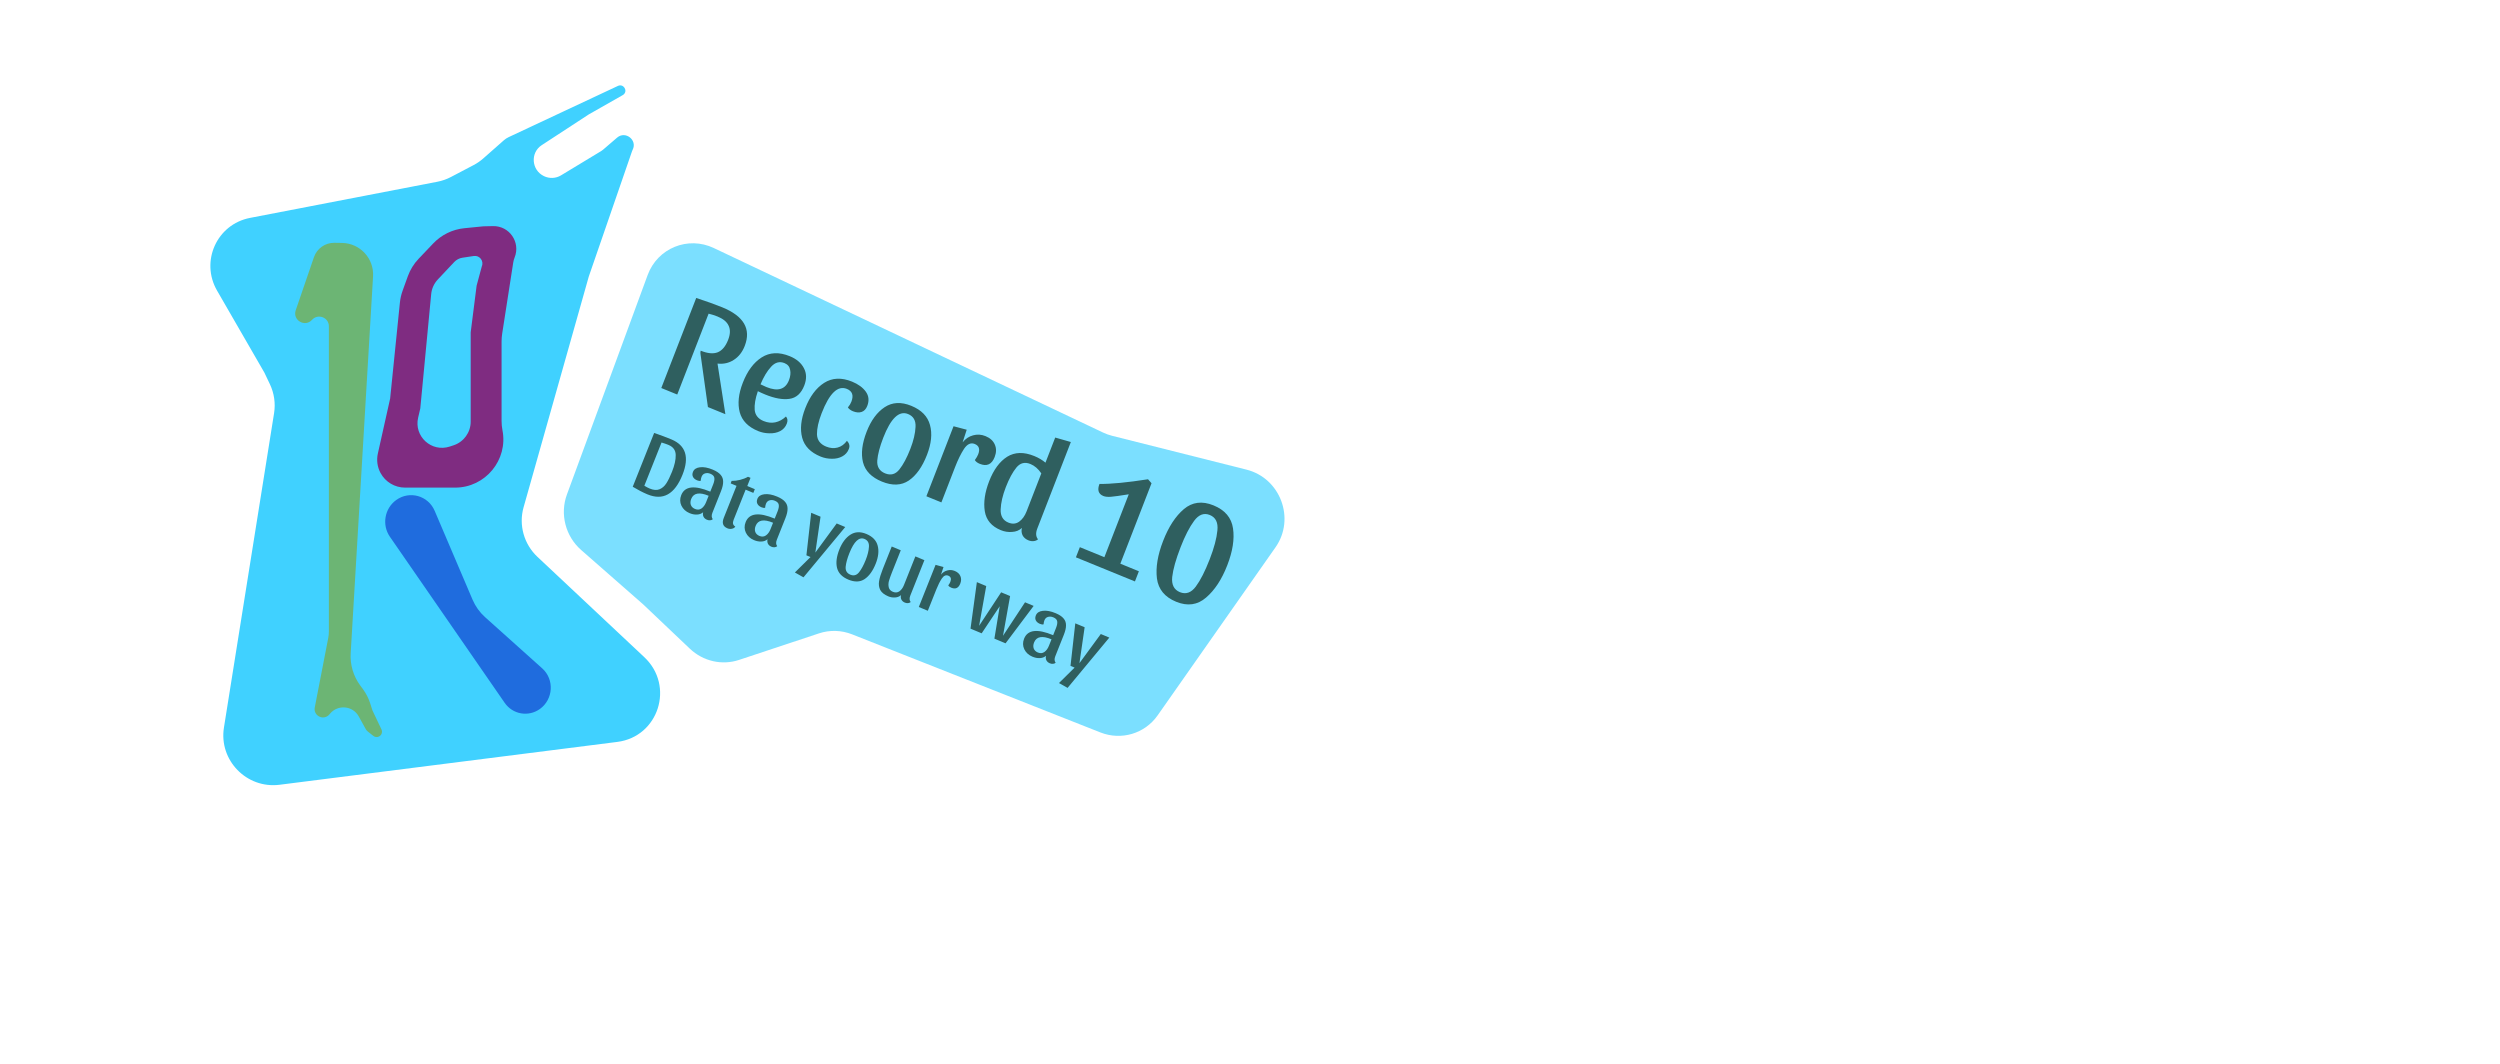 <svg width="5059" height="2153" viewBox="0 0 5059 2153" fill="none" xmlns="http://www.w3.org/2000/svg">
<path d="M1310.61 556.495C1330.61 502.135 1392.05 477.077 1444.44 501.911L2232.12 875.29C2238.03 878.09 2244.18 880.3 2250.49 881.889L2522.44 950.356C2591.04 967.627 2621.71 1049.65 2581.18 1107.44L2342.58 1447.65C2316.61 1484.68 2269.02 1498.85 2226.74 1482.15L1724.29 1283.65C1702.77 1275.15 1679.12 1274.44 1657.39 1281.66L1495.38 1335.45C1460.94 1346.88 1422.81 1338.15 1396 1312.71L1301.5 1223L1176.09 1113.05C1144.22 1085.11 1132.68 1040.18 1147.22 1000.67L1310.61 556.495Z" fill="#7BDFFF"/>
<path d="M1507.05 699.988C1502.16 712.584 1494.78 722.012 1484.89 728.275C1475.19 734.612 1464.21 737.102 1451.96 735.745L1467.85 838.144L1432.54 823.723L1417.48 715.873C1417.17 713.385 1417.33 711.307 1417.98 709.64C1431.77 715.273 1443.17 716.385 1452.16 712.976C1461.22 709.382 1468.34 700.917 1473.51 687.581C1477.82 676.467 1478.17 667.06 1474.55 659.36C1471.19 651.55 1463.71 645.28 1452.12 640.548C1446.42 638.22 1440.36 636.279 1433.93 634.727L1370.47 798.376L1338.19 785.195L1408.87 602.931C1431.15 610.311 1448.72 616.63 1461.6 621.888C1505.19 639.688 1520.34 665.721 1507.05 699.988ZM1590.43 842.82C1593.87 846.585 1594.45 851.431 1592.15 857.358C1589.56 864.026 1585.06 869.052 1578.63 872.436C1572.28 875.635 1565.1 877.104 1557.11 876.843C1549.04 876.767 1541.42 875.265 1534.25 872.336C1514.02 864.074 1501.58 851.378 1496.93 834.246C1492.35 816.929 1494.41 797.064 1503.1 774.652C1512.37 750.758 1525.08 733.634 1541.24 723.282C1557.65 712.82 1576.62 711.983 1598.14 720.77C1611.75 726.328 1621.29 734.409 1626.77 745.012C1632.31 755.43 1632.57 767.123 1627.54 780.089C1621.29 796.203 1611.3 805.211 1597.57 807.113C1584.02 809.09 1567.68 806.173 1548.55 798.362C1543.22 796.184 1538.23 793.933 1533.6 791.61C1528.47 806.468 1526.34 819.114 1527.19 829.547C1528.23 840.055 1534.27 847.562 1545.3 852.069C1553.4 855.373 1561.27 856.227 1568.92 854.631C1576.82 852.924 1584 848.987 1590.43 842.82ZM1587.58 734.805C1577.65 730.749 1568.61 733.174 1560.47 742.08C1552.4 750.8 1545.24 762.679 1538.98 777.718C1544.36 780.341 1548.33 782.179 1550.91 783.23C1574.08 792.694 1589.3 788.071 1596.55 769.363C1599.49 761.769 1600.28 754.795 1598.91 748.442C1597.79 741.979 1594.02 737.433 1587.58 734.805ZM1713.72 786.958C1695.33 779.448 1678.31 795.882 1662.65 836.262C1656.25 852.747 1653.11 866.91 1653.2 878.749C1653.55 890.479 1659.71 898.785 1671.66 903.667C1679.75 906.971 1687.48 907.658 1694.83 905.726C1702.44 903.683 1708.8 899.093 1713.91 891.954C1716.46 894.713 1717.99 897.374 1718.49 899.937C1719.24 902.39 1718.97 905.284 1717.68 908.618C1715.09 915.286 1710.59 920.312 1704.16 923.696C1697.99 926.97 1691 928.514 1683.19 928.328C1675.31 928.328 1667.78 926.863 1660.61 923.934C1640.37 915.672 1627.93 902.976 1623.29 885.844C1618.71 868.527 1620.77 848.662 1629.46 826.25C1638.72 802.355 1651.44 785.232 1667.59 774.88C1684.01 764.418 1702.88 763.543 1724.22 772.255C1736.72 777.362 1746.02 784.162 1752.1 792.652C1758.18 801.143 1759.14 810.761 1754.97 821.504C1752.53 827.801 1748.73 831.829 1743.58 833.586C1738.42 835.343 1732.53 834.869 1725.91 832.165C1723.89 831.339 1721.88 830.198 1719.89 828.741C1718.08 827.359 1716.71 825.942 1715.79 824.49C1718.98 820.646 1721.33 816.778 1722.84 812.889C1727.8 800.108 1724.76 791.464 1713.72 786.958ZM1844.03 821.181C1864.63 829.593 1877.28 842.587 1881.96 860.165C1886.72 877.557 1884.69 897.644 1875.85 920.427C1866.44 944.692 1854.19 962.003 1839.1 972.36C1824.07 982.532 1805.89 983.262 1784.56 974.549C1763.59 965.987 1750.86 952.955 1746.35 935.453C1742.03 918.026 1744.47 897.458 1753.66 873.749C1762.57 850.781 1774.75 834.193 1790.21 823.986C1805.68 813.78 1823.62 812.844 1844.03 821.181ZM1791.02 957.879C1802.43 962.535 1812.07 959.928 1819.94 950.056C1827.82 940.184 1835.24 926.265 1842.21 908.297C1848.6 891.812 1852.09 877.039 1852.68 863.978C1853.46 850.991 1848.42 842.283 1837.57 837.852C1819.36 830.416 1802.61 846.425 1787.31 885.879C1780.34 903.846 1776.32 919.155 1775.25 931.805C1774.36 944.531 1779.62 953.222 1791.02 957.879ZM1972.56 898.445C1964.65 895.215 1957.41 898.484 1950.86 908.251C1944.56 917.908 1938.53 930.145 1932.79 944.963L1904.99 1016.65L1874.64 1004.25L1929.59 862.555L1956.26 869.585L1947.95 895.154C1953.75 887.871 1960.81 883.135 1969.11 880.948C1977.49 878.575 1985.91 879.117 1994.37 882.571C2003.57 886.327 2009.79 891.979 2013.04 899.529C2016.47 907.153 2016.4 915.597 2012.8 924.858C2006.99 939.861 1996.9 944.434 1982.56 938.576C1977.78 936.623 1974.49 934.102 1972.71 931.013C1975.86 926.723 1978.12 922.818 1979.49 919.299C1983.51 908.926 1981.2 901.975 1972.56 898.445ZM2099.09 1069.52C2095.57 1078.59 2096.05 1085.87 2100.53 1091.35C2097.98 1093.52 2094.95 1094.75 2091.43 1095.03C2088.1 1095.39 2084.59 1094.81 2080.91 1093.31C2075.58 1091.13 2071.74 1087.85 2069.39 1083.46C2067.12 1078.88 2066.62 1073.85 2067.9 1068.37C2062.58 1073.28 2056.01 1075.95 2048.16 1076.4C2040.43 1077.1 2032.8 1075.92 2025.26 1072.84C2006.5 1065.18 1995.69 1052.4 1992.83 1034.49C1989.97 1016.59 1992.92 996.341 2001.69 973.743C2010.74 950.404 2022.89 933.91 2038.13 924.258C2053.56 914.682 2071.86 914.213 2093.01 922.85C2101.84 926.455 2109.37 930.926 2115.61 936.263L2135.33 885.418L2166.97 894.476L2099.09 1069.52ZM2107.2 957.935C2100.97 948.738 2093.62 942.412 2085.16 938.957C2073.94 934.376 2064.5 936.743 2056.84 946.059C2049.18 955.375 2042.01 968.647 2035.33 985.873C2028.94 1002.36 2025.47 1017.35 2024.92 1030.86C2024.44 1044.18 2029.62 1053.06 2040.48 1057.49C2048.57 1060.79 2055.82 1060.22 2062.24 1055.76C2068.73 1051.11 2073.77 1044.16 2077.36 1034.9L2107.2 957.935ZM2304.63 1156.02L2296.66 1176.58L2177.2 1127.8L2185.17 1107.24L2234.83 1127.52L2284.18 1000.27C2266.45 1003.12 2254.3 1004.8 2247.7 1005.33C2241.36 1005.74 2236.35 1005.2 2232.67 1003.7C2222.74 999.643 2220.15 991.502 2224.89 979.277C2248.21 979.574 2280.96 976.427 2323.14 969.836L2330.25 977.887L2267.11 1140.7L2304.63 1156.02ZM2455.72 1022.69C2478.9 1032.15 2492.04 1047.71 2495.15 1069.36C2498.33 1090.83 2494.46 1115.64 2483.54 1143.8C2472.41 1172.51 2458.08 1194.33 2440.57 1209.28C2423.24 1224.3 2403.08 1227.12 2380.09 1217.73C2357.1 1208.35 2344.12 1192.64 2341.16 1170.62C2338.45 1148.49 2342.63 1123.16 2353.69 1094.63C2364.75 1066.11 2378.71 1044.67 2395.57 1030.31C2412.68 1015.84 2432.73 1013.3 2455.72 1022.69ZM2387.63 1198.29C2399.77 1203.24 2410.5 1199.47 2419.82 1186.97C2429.14 1174.47 2438.54 1156 2448.03 1131.55C2456.86 1108.76 2462.02 1089.41 2463.51 1073.5C2465.25 1057.47 2460.14 1047.02 2448.18 1042.14C2436.41 1037.33 2425.83 1041.27 2416.44 1053.96C2407.04 1066.64 2397.89 1084.47 2388.99 1107.44C2379.51 1131.89 2373.87 1151.9 2372.09 1167.48C2370.5 1183.14 2375.68 1193.4 2387.63 1198.29Z" fill="#2F5F5F"/>
<path d="M1323.74 876.116C1337.15 880.693 1348.84 885.066 1358.8 889.237C1387.8 901.378 1395.25 925.177 1381.14 960.633C1365.35 1000.33 1341.62 1013.54 1309.96 1000.29C1300.66 996.398 1290.81 991.299 1280.41 984.992L1323.74 876.116ZM1314.62 988.584C1322.37 991.828 1329.01 992.333 1334.55 990.099C1340.09 987.865 1344.73 983.825 1348.48 977.979C1352.27 972.022 1356.09 964.194 1359.95 954.494C1365.1 941.56 1367.58 930.305 1367.38 920.73C1367.19 911.154 1362.39 904.396 1352.98 900.457C1348.89 898.743 1344.13 897.075 1338.7 895.455L1303.89 982.923C1307.61 985.26 1311.19 987.147 1314.62 988.584ZM1422.85 1036.63C1419.19 1039.65 1414.96 1041.19 1410.16 1041.26C1405.42 1041.49 1400.5 1040.54 1395.41 1038.41C1387.77 1035.21 1382.28 1030.18 1378.95 1023.32C1375.72 1016.5 1375.59 1009.36 1378.56 1001.89C1385.75 983.829 1405.34 981.494 1437.33 994.887L1443.12 980.337C1445.34 974.762 1446.15 970.289 1445.55 966.918C1445 963.436 1442.4 960.721 1437.75 958.775C1433.88 957.153 1430.25 956.868 1426.86 957.921C1423.51 958.862 1421.11 961.172 1419.65 964.851C1418.71 967.193 1418.16 969.887 1417.98 972.934C1415.94 973.511 1413.48 973.198 1410.61 971.993C1406.62 970.324 1403.86 968 1402.34 965.02C1400.81 962.04 1400.8 958.655 1402.31 954.864C1404.44 949.512 1409.16 946.415 1416.47 945.572C1423.82 944.618 1432.48 946.227 1442.44 950.398C1449.75 953.456 1455.06 956.981 1458.38 960.972C1461.74 964.851 1463.4 969.447 1463.35 974.76C1463.46 980.008 1462 986.422 1458.99 994.004L1441.68 1037.49C1439.51 1042.95 1439.76 1047.35 1442.44 1050.68C1440.89 1051.98 1439.05 1052.71 1436.92 1052.86C1434.91 1053.06 1432.79 1052.69 1430.58 1051.76C1427.37 1050.42 1425.07 1048.42 1423.67 1045.75C1422.32 1042.98 1422.05 1039.93 1422.85 1036.63ZM1406.35 1029.91C1411.22 1031.95 1415.6 1031.64 1419.5 1028.98C1423.44 1026.21 1426.52 1022.04 1428.74 1016.46L1434 1003.25C1415.29 995.418 1403.54 997.523 1398.75 1009.56C1396.98 1014.02 1396.72 1018.08 1397.98 1021.73C1399.35 1025.42 1402.14 1028.15 1406.35 1029.91ZM1478.63 978.229L1480.46 973.143C1486.24 973.221 1492.01 972.515 1497.77 971.023C1503.64 969.579 1508.92 967.498 1513.62 964.782L1518.76 966.937L1512.18 983.494L1527.45 989.889L1524.46 997.415L1508.85 990.881L1484.62 1051.76C1483.29 1055.1 1482.9 1057.87 1483.45 1060.05C1484.01 1062.23 1485.52 1064.1 1488 1065.66C1486.43 1067.99 1484.11 1069.43 1481.06 1069.97C1478.07 1070.67 1475.02 1070.37 1471.92 1069.07C1462.96 1065.32 1460.51 1058.31 1464.6 1048.06L1490.42 983.165L1478.63 978.229ZM1553.21 1091.2C1549.56 1094.23 1545.33 1095.77 1540.52 1095.84C1535.78 1096.07 1530.87 1095.12 1525.77 1092.98C1518.14 1089.79 1512.65 1084.76 1509.31 1077.9C1506.08 1071.08 1505.95 1063.94 1508.93 1056.47C1516.11 1038.41 1535.7 1036.07 1567.69 1049.47L1573.48 1034.92C1575.7 1029.34 1576.51 1024.87 1575.92 1021.5C1575.37 1018.01 1572.77 1015.3 1568.12 1013.35C1564.24 1011.73 1560.61 1011.45 1557.22 1012.5C1553.88 1013.44 1551.47 1015.75 1550.01 1019.43C1549.08 1021.77 1548.52 1024.47 1548.34 1027.51C1546.31 1028.09 1543.85 1027.78 1540.97 1026.57C1536.98 1024.9 1534.23 1022.58 1532.7 1019.6C1531.18 1016.62 1531.17 1013.23 1532.68 1009.44C1534.81 1004.09 1539.53 1000.99 1546.83 1000.15C1554.19 999.197 1562.84 1000.8 1572.81 1004.98C1580.11 1008.03 1585.42 1011.56 1588.74 1015.55C1592.11 1019.43 1593.76 1024.03 1593.72 1029.34C1593.82 1034.59 1592.37 1041 1589.35 1048.58L1572.05 1092.07C1569.87 1097.53 1570.12 1101.93 1572.8 1105.26C1571.25 1106.56 1569.41 1107.29 1567.29 1107.44C1565.27 1107.63 1563.16 1107.27 1560.94 1106.34C1557.73 1105 1555.43 1102.99 1554.04 1100.33C1552.69 1097.55 1552.41 1094.51 1553.21 1091.2ZM1536.71 1084.49C1541.58 1086.53 1545.96 1086.22 1549.86 1083.56C1553.81 1080.79 1556.89 1076.61 1559.11 1071.04L1564.37 1057.83C1545.66 1050 1533.91 1052.1 1529.12 1064.14C1527.34 1068.6 1527.08 1072.66 1528.34 1076.31C1529.71 1080 1532.5 1082.73 1536.71 1084.49ZM1710.42 1066.49L1625.94 1168.28L1608.54 1158.46L1640.15 1127.21L1631.85 1123.74L1641.51 1037.64L1660.44 1045.57L1649.92 1118.23L1693.15 1059.26L1710.42 1066.49ZM1753.4 1080.58C1765.79 1085.77 1773.36 1093.69 1776.1 1104.33C1778.88 1114.86 1777.55 1126.98 1772.09 1140.7C1766.28 1155.3 1758.78 1165.69 1749.61 1171.87C1740.48 1177.93 1729.5 1178.28 1716.66 1172.9C1704.04 1167.62 1696.42 1159.68 1693.79 1149.08C1691.27 1138.53 1692.85 1126.12 1698.53 1111.85C1704.04 1098.03 1711.48 1088.07 1720.88 1081.99C1730.27 1075.91 1741.11 1075.44 1753.4 1080.58ZM1720.65 1162.87C1727.52 1165.74 1733.35 1164.21 1738.16 1158.29C1742.97 1152.37 1747.53 1144.01 1751.83 1133.19C1755.78 1123.27 1757.97 1114.36 1758.39 1106.48C1758.93 1098.64 1755.93 1093.35 1749.4 1090.62C1738.45 1086.03 1728.24 1095.61 1718.79 1119.36C1714.49 1130.17 1711.98 1139.4 1711.26 1147.03C1710.66 1154.71 1713.79 1159.99 1720.65 1162.87ZM1842.12 1205.13C1839.95 1210.6 1840.2 1214.99 1842.87 1218.33C1841.32 1219.63 1839.48 1220.35 1837.36 1220.51C1835.34 1220.7 1833.23 1220.34 1831.01 1219.41C1827.8 1218.07 1825.5 1216.06 1824.11 1213.4C1822.76 1210.62 1822.49 1207.58 1823.29 1204.27C1820.05 1207.21 1816.06 1208.79 1811.32 1209.02C1806.65 1209.41 1802.05 1208.65 1797.51 1206.75C1789.54 1203.41 1784.14 1199.13 1781.31 1193.92C1778.63 1188.63 1777.83 1182.7 1778.89 1176.13C1780.01 1169.44 1782.47 1161.3 1786.29 1151.71L1804.52 1105.89L1822.79 1113.53L1804.88 1158.52C1802.18 1165.32 1800.16 1171.05 1798.83 1175.69C1797.65 1180.27 1797.55 1184.59 1798.52 1188.64C1799.49 1192.68 1802.24 1195.66 1806.78 1197.56C1811.65 1199.6 1816.04 1199.29 1819.94 1196.63C1823.88 1193.86 1826.96 1189.68 1829.18 1184.11L1852.34 1125.91L1870.6 1133.55L1842.12 1205.13ZM1918.98 1164.93C1914.22 1162.94 1909.84 1164.87 1905.83 1170.74C1901.97 1176.54 1898.26 1183.89 1894.72 1192.81L1877.54 1235.96L1859.28 1228.32L1893.22 1143.02L1909.3 1147.41L1904.14 1162.81C1907.68 1158.44 1911.97 1155.62 1917 1154.34C1922.07 1152.95 1927.15 1153.33 1932.24 1155.46C1937.78 1157.77 1941.51 1161.22 1943.43 1165.8C1945.47 1170.42 1945.37 1175.52 1943.15 1181.1C1939.56 1190.13 1933.45 1192.84 1924.81 1189.22C1921.93 1188.02 1919.96 1186.48 1918.9 1184.6C1920.83 1182.03 1922.22 1179.68 1923.06 1177.56C1925.55 1171.32 1924.19 1167.11 1918.98 1164.93ZM2091.69 1226.11L2034.84 1301.82L2012.26 1292.36L2023.03 1226.83L1986.52 1281.59L1963.94 1272.13L1976.79 1178.01L1995.72 1185.94L1981.35 1266.35L2025.94 1198.59L2044.04 1206.16L2029.67 1286.58L2074.26 1218.81L2091.69 1226.11ZM2116.67 1327.1C2113.01 1330.12 2108.78 1331.67 2103.97 1331.74C2099.24 1331.96 2094.32 1331.01 2089.23 1328.88C2081.59 1325.68 2076.1 1320.65 2072.76 1313.79C2069.53 1306.98 2069.41 1299.83 2072.38 1292.36C2079.57 1274.3 2099.16 1271.97 2131.15 1285.36L2136.94 1270.81C2139.15 1265.23 2139.97 1260.76 2139.37 1257.39C2138.82 1253.91 2136.22 1251.19 2131.57 1249.25C2127.7 1247.63 2124.06 1247.34 2120.68 1248.39C2117.33 1249.33 2114.93 1251.64 2113.46 1255.32C2112.53 1257.67 2111.98 1260.36 2111.8 1263.41C2109.76 1263.98 2107.3 1263.67 2104.42 1262.47C2100.44 1260.8 2097.68 1258.47 2096.16 1255.49C2094.63 1252.51 2094.62 1249.13 2096.13 1245.34C2098.26 1239.98 2102.98 1236.89 2110.29 1236.04C2117.64 1235.09 2126.3 1236.7 2136.26 1240.87C2143.57 1243.93 2148.88 1247.45 2152.2 1251.44C2155.56 1255.32 2157.22 1259.92 2157.17 1265.23C2157.28 1270.48 2155.82 1276.89 2152.8 1284.48L2135.5 1327.96C2133.33 1333.42 2133.58 1337.82 2136.25 1341.15C2134.7 1342.45 2132.86 1343.18 2130.74 1343.33C2128.72 1343.53 2126.61 1343.16 2124.4 1342.24C2121.19 1340.89 2118.88 1338.89 2117.49 1336.22C2116.14 1333.45 2115.87 1330.41 2116.67 1327.1ZM2100.16 1320.38C2105.03 1322.42 2109.42 1322.11 2113.32 1319.45C2117.26 1316.68 2120.34 1312.51 2122.56 1306.93L2127.82 1293.72C2109.11 1285.89 2097.36 1288 2092.57 1300.04C2090.8 1304.5 2090.54 1308.55 2091.8 1312.2C2093.17 1315.9 2095.96 1318.62 2100.16 1320.38ZM2244.84 1290.23L2160.37 1392.03L2142.97 1382.2L2174.58 1350.96L2166.28 1347.48L2175.94 1261.38L2194.87 1269.31L2184.35 1341.97L2227.58 1283L2244.84 1290.23Z" fill="#2F5F5F"/>
<path d="M439.274 588.151C404.983 528.74 438.903 453.873 505.976 440.931L885.081 367.782C894.642 365.937 903.868 362.706 912.466 358.191L958.489 334.02C965.472 330.353 971.985 325.868 977.892 320.659L1019.72 283.772C1022.56 281.27 1025.74 279.184 1029.17 277.575L1250.45 173.851C1261.61 168.619 1271.22 183.69 1261.67 191.457V191.457C1261.22 191.819 1260.75 192.143 1260.25 192.426L1191.5 231.5L1096.22 293.737C1072.8 309.034 1075.33 344.129 1100.73 356.411V356.411C1111.81 361.767 1124.8 361.187 1135.24 354.872L1216.57 305.666C1217.86 304.89 1219.07 304.01 1220.21 303.034L1248.82 278.47C1265.64 264.034 1290.32 283.529 1280.16 303.221V303.221C1279.72 304.073 1279.34 304.955 1279.03 305.861L1191.5 559.499L1059.51 1026.57C1049.37 1062.45 1060.23 1101.18 1087.66 1126.93L1303.84 1329.88C1365.61 1387.88 1332.83 1490.73 1249.19 1501.34L565.661 1588.05C499.109 1596.49 442.622 1538.39 453.156 1472.34L554.623 836.08C557.799 816.162 554.834 795.692 546.119 777.372L535 754L439.274 588.151Z" fill="#40D1FF"/>
<path d="M801.736 1011.87C828.795 992.319 866.461 1002.89 879.609 1033.73L956.259 1213.5C962.016 1227 970.614 1239.03 981.448 1248.74L1097.26 1352.55C1122.06 1374.77 1119.83 1414.94 1092.71 1434.55C1069.53 1451.3 1037.55 1445.81 1021.29 1422.28L788.978 1086.14C772.422 1062.18 778.133 1028.93 801.736 1011.87Z" fill="#1F6CDE"/>
<path d="M692.044 491.584C728.496 492.125 757.081 522.915 754.92 559.311L709.643 1321.91C708.258 1345.23 715.08 1368.28 728.925 1387.06L734.347 1394.41C740.74 1403.08 745.686 1412.73 748.992 1422.99L753.75 1437.75L771.959 1476.08C772.645 1477.52 773 1479.1 773 1480.7V1480.7C773 1489.72 762.589 1494.78 755.519 1489.2L744.458 1480.47C742.623 1479.02 741.095 1477.22 739.966 1475.17L725.925 1449.7C713.931 1427.95 683.791 1425.1 667.828 1444.21L666.617 1445.66C665.874 1446.55 665.043 1447.36 664.136 1448.08V1448.08C651.792 1457.88 633.955 1447.08 636.955 1431.62L664.218 1291.11C665.071 1286.71 665.5 1282.25 665.5 1277.77L665.5 660.24C665.5 642.345 643.454 633.907 631.444 647.205V647.205C617.171 663.007 591.54 647.946 598.448 627.815L635.313 520.389C641.347 502.804 658.016 491.08 676.591 491.355L692.044 491.584Z" fill="#6CB574"/>
<path d="M1016.78 870.653C1028.47 930.669 982.191 986.739 920.963 986.739H819.77C798.951 986.739 779.873 975.372 770.024 957.1V957.1C763.558 945.102 761.642 931.148 764.627 917.787L789.494 806.5L809.251 612.281C810.08 604.125 811.909 596.094 814.695 588.37L825.299 558.967C830.047 545.802 837.493 533.757 847.158 523.61L876.67 492.621C893.329 475.13 915.696 464.189 939.665 461.808L978 458L997.585 457.562C1030.79 456.82 1053.79 490.15 1041.38 521.042V521.042C1040.06 524.337 1039.12 527.769 1038.57 531.272L1016.19 675.354C1015.4 680.444 1015 685.584 1015 690.73L1015 852.163C1015 858.373 1015.6 864.565 1016.78 870.653V870.653Z" fill="#7F2C81"/>
<path d="M952.496 853.277C952.496 874.954 938.526 894.26 917.903 901.086L910.25 903.618C873.225 915.871 837.296 883.085 846.153 845.127L850.5 826.5L872.56 595.16C873.621 584.041 878.37 573.57 886.05 565.415L919.211 530.208C923.608 525.54 929.441 522.48 935.767 521.523L958.728 518.05C970.5 516.269 979.617 528.007 975 539L964.5 578L952.496 672.5L952.496 853.277Z" fill="#40D1FF"/>
</svg>
